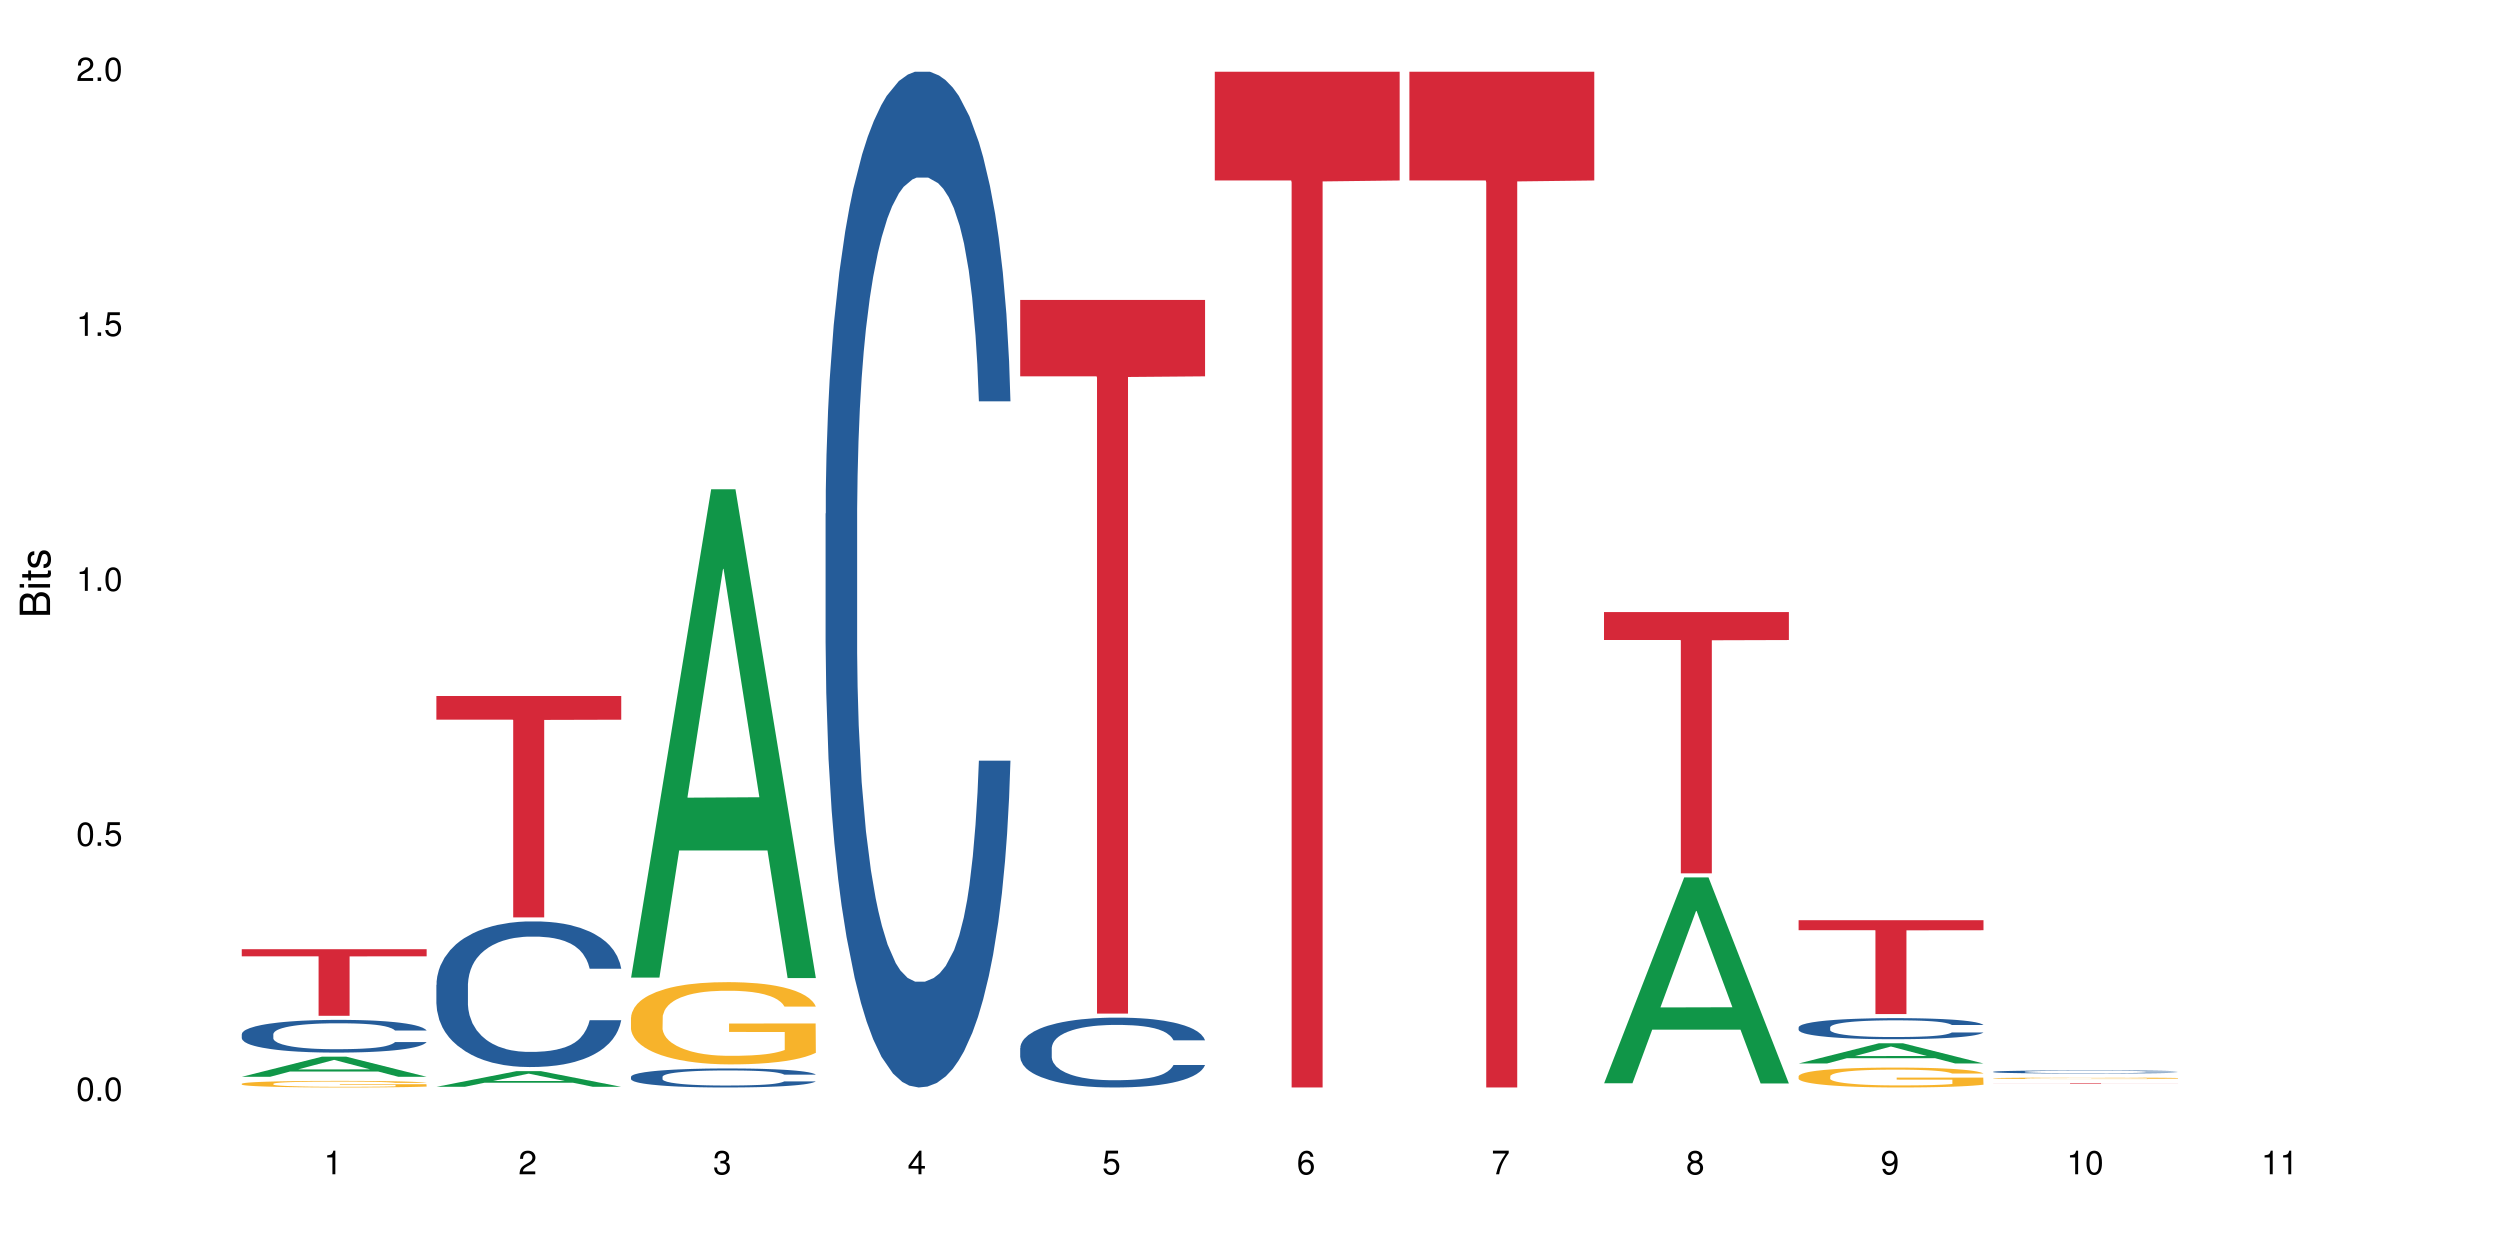 <?xml version="1.0" encoding="UTF-8"?>
<svg xmlns="http://www.w3.org/2000/svg" xmlns:xlink="http://www.w3.org/1999/xlink" width="720pt" height="360pt" viewBox="0 0 720 360" version="1.1">
<defs>
<g>
<symbol overflow="visible" id="glyph0-0">
<path style="stroke:none;" d=""/>
</symbol>
<symbol overflow="visible" id="glyph0-1">
<path style="stroke:none;" d="M 2.641 -6.797 C 2 -6.797 1.422 -6.531 1.078 -6.047 C 0.641 -5.453 0.406 -4.547 0.406 -3.297 C 0.406 -1 1.188 0.219 2.641 0.219 C 4.078 0.219 4.859 -1 4.859 -3.234 C 4.859 -4.562 4.656 -5.438 4.203 -6.047 C 3.844 -6.531 3.281 -6.797 2.641 -6.797 Z M 2.641 -6.047 C 3.547 -6.047 4 -5.125 4 -3.312 C 4 -1.375 3.562 -0.484 2.625 -0.484 C 1.734 -0.484 1.281 -1.422 1.281 -3.281 C 1.281 -5.141 1.734 -6.047 2.641 -6.047 Z M 2.641 -6.047 "/>
</symbol>
<symbol overflow="visible" id="glyph0-2">
<path style="stroke:none;" d="M 1.828 -1 L 0.828 -1 L 0.828 0 L 1.828 0 Z M 1.828 -1 "/>
</symbol>
<symbol overflow="visible" id="glyph0-3">
<path style="stroke:none;" d="M 4.562 -6.797 L 1.062 -6.797 L 0.547 -3.094 L 1.328 -3.094 C 1.719 -3.562 2.047 -3.734 2.578 -3.734 C 3.484 -3.734 4.062 -3.109 4.062 -2.094 C 4.062 -1.125 3.484 -0.531 2.578 -0.531 C 1.828 -0.531 1.375 -0.906 1.188 -1.672 L 0.328 -1.672 C 0.453 -1.109 0.547 -0.844 0.75 -0.594 C 1.125 -0.078 1.828 0.219 2.594 0.219 C 3.969 0.219 4.922 -0.781 4.922 -2.219 C 4.922 -3.562 4.031 -4.484 2.719 -4.484 C 2.25 -4.484 1.859 -4.359 1.469 -4.062 L 1.734 -5.969 L 4.562 -5.969 Z M 4.562 -6.797 "/>
</symbol>
<symbol overflow="visible" id="glyph0-4">
<path style="stroke:none;" d="M 2.484 -4.844 L 2.484 0 L 3.328 0 L 3.328 -6.797 L 2.766 -6.797 C 2.469 -5.75 2.281 -5.609 0.984 -5.453 L 0.984 -4.844 Z M 2.484 -4.844 "/>
</symbol>
<symbol overflow="visible" id="glyph0-5">
<path style="stroke:none;" d="M 4.859 -0.828 L 1.281 -0.828 C 1.359 -1.391 1.672 -1.75 2.5 -2.234 L 3.469 -2.75 C 4.406 -3.266 4.906 -3.969 4.906 -4.812 C 4.906 -5.375 4.672 -5.906 4.266 -6.266 C 3.859 -6.625 3.375 -6.797 2.719 -6.797 C 1.859 -6.797 1.219 -6.5 0.844 -5.922 C 0.609 -5.562 0.5 -5.125 0.484 -4.438 L 1.328 -4.438 C 1.359 -4.906 1.406 -5.188 1.531 -5.406 C 1.75 -5.812 2.188 -6.062 2.703 -6.062 C 3.469 -6.062 4.031 -5.516 4.031 -4.781 C 4.031 -4.25 3.719 -3.797 3.125 -3.438 L 2.234 -2.938 C 0.812 -2.141 0.406 -1.5 0.328 0 L 4.859 0 Z M 4.859 -0.828 "/>
</symbol>
<symbol overflow="visible" id="glyph0-6">
<path style="stroke:none;" d="M 2.125 -3.125 L 2.578 -3.125 C 3.516 -3.125 3.984 -2.703 3.984 -1.891 C 3.984 -1.031 3.469 -0.531 2.578 -0.531 C 1.656 -0.531 1.203 -0.984 1.156 -1.969 L 0.312 -1.969 C 0.344 -1.422 0.438 -1.078 0.609 -0.766 C 0.953 -0.109 1.625 0.219 2.547 0.219 C 3.953 0.219 4.859 -0.609 4.859 -1.906 C 4.859 -2.766 4.516 -3.25 3.703 -3.516 C 4.344 -3.766 4.656 -4.25 4.656 -4.938 C 4.656 -6.109 3.875 -6.797 2.578 -6.797 C 1.203 -6.797 0.484 -6.047 0.453 -4.609 L 1.297 -4.609 C 1.312 -5.016 1.344 -5.25 1.453 -5.453 C 1.641 -5.828 2.062 -6.062 2.594 -6.062 C 3.344 -6.062 3.797 -5.625 3.797 -4.906 C 3.797 -4.422 3.609 -4.141 3.25 -3.984 C 3.016 -3.891 2.719 -3.844 2.125 -3.844 Z M 2.125 -3.125 "/>
</symbol>
<symbol overflow="visible" id="glyph0-7">
<path style="stroke:none;" d="M 3.141 -1.625 L 3.141 0 L 3.984 0 L 3.984 -1.625 L 4.984 -1.625 L 4.984 -2.391 L 3.984 -2.391 L 3.984 -6.797 L 3.359 -6.797 L 0.266 -2.516 L 0.266 -1.625 Z M 3.141 -2.391 L 1 -2.391 L 3.141 -5.359 Z M 3.141 -2.391 "/>
</symbol>
<symbol overflow="visible" id="glyph0-8">
<path style="stroke:none;" d="M 4.781 -5.031 C 4.609 -6.141 3.891 -6.797 2.844 -6.797 C 2.094 -6.797 1.422 -6.438 1.031 -5.828 C 0.609 -5.172 0.406 -4.344 0.406 -3.094 C 0.406 -1.953 0.578 -1.234 0.984 -0.625 C 1.359 -0.078 1.953 0.219 2.703 0.219 C 3.984 0.219 4.922 -0.734 4.922 -2.078 C 4.922 -3.344 4.062 -4.234 2.844 -4.234 C 2.172 -4.234 1.641 -3.969 1.281 -3.469 C 1.281 -5.125 1.828 -6.047 2.797 -6.047 C 3.391 -6.047 3.797 -5.672 3.938 -5.031 Z M 2.734 -3.484 C 3.547 -3.484 4.062 -2.922 4.062 -2 C 4.062 -1.156 3.484 -0.531 2.703 -0.531 C 1.922 -0.531 1.328 -1.188 1.328 -2.047 C 1.328 -2.891 1.906 -3.484 2.734 -3.484 Z M 2.734 -3.484 "/>
</symbol>
<symbol overflow="visible" id="glyph0-9">
<path style="stroke:none;" d="M 4.984 -6.797 L 0.438 -6.797 L 0.438 -5.969 L 4.109 -5.969 C 2.5 -3.656 1.828 -2.234 1.328 0 L 2.219 0 C 2.594 -2.172 3.453 -4.047 4.984 -6.094 Z M 4.984 -6.797 "/>
</symbol>
<symbol overflow="visible" id="glyph0-10">
<path style="stroke:none;" d="M 3.75 -3.578 C 4.453 -4 4.688 -4.344 4.688 -4.984 C 4.688 -6.047 3.844 -6.797 2.641 -6.797 C 1.438 -6.797 0.594 -6.047 0.594 -4.984 C 0.594 -4.359 0.828 -4.016 1.516 -3.578 C 0.734 -3.203 0.359 -2.641 0.359 -1.891 C 0.359 -0.641 1.297 0.219 2.641 0.219 C 3.984 0.219 4.922 -0.641 4.922 -1.875 C 4.922 -2.641 4.531 -3.203 3.75 -3.578 Z M 2.641 -6.047 C 3.359 -6.047 3.812 -5.625 3.812 -4.969 C 3.812 -4.344 3.344 -3.922 2.641 -3.922 C 1.922 -3.922 1.453 -4.344 1.453 -4.984 C 1.453 -5.625 1.922 -6.047 2.641 -6.047 Z M 2.641 -3.203 C 3.484 -3.203 4.062 -2.672 4.062 -1.875 C 4.062 -1.062 3.484 -0.531 2.625 -0.531 C 1.797 -0.531 1.219 -1.078 1.219 -1.875 C 1.219 -2.672 1.797 -3.203 2.641 -3.203 Z M 2.641 -3.203 "/>
</symbol>
<symbol overflow="visible" id="glyph0-11">
<path style="stroke:none;" d="M 0.516 -1.547 C 0.672 -0.438 1.406 0.219 2.438 0.219 C 3.188 0.219 3.859 -0.141 4.266 -0.75 C 4.688 -1.406 4.891 -2.25 4.891 -3.484 C 4.891 -4.625 4.703 -5.359 4.312 -5.953 C 3.938 -6.5 3.344 -6.797 2.594 -6.797 C 1.297 -6.797 0.359 -5.844 0.359 -4.516 C 0.359 -3.25 1.234 -2.344 2.453 -2.344 C 3.094 -2.344 3.562 -2.578 4.016 -3.109 C 4 -1.453 3.469 -0.531 2.5 -0.531 C 1.906 -0.531 1.484 -0.906 1.359 -1.547 Z M 2.578 -6.062 C 3.375 -6.062 3.969 -5.406 3.969 -4.531 C 3.969 -3.688 3.375 -3.094 2.547 -3.094 C 1.734 -3.094 1.234 -3.672 1.234 -4.578 C 1.234 -5.438 1.797 -6.062 2.578 -6.062 Z M 2.578 -6.062 "/>
</symbol>
<symbol overflow="visible" id="glyph1-0">
<path style="stroke:none;" d=""/>
</symbol>
<symbol overflow="visible" id="glyph1-1">
<path style="stroke:none;" d="M 0 -0.953 L 0 -4.891 C 0 -5.719 -0.234 -6.344 -0.734 -6.797 C -1.188 -7.234 -1.812 -7.469 -2.5 -7.469 C -3.547 -7.469 -4.188 -7 -4.625 -5.875 C -4.984 -6.672 -5.641 -7.094 -6.531 -7.094 C -7.156 -7.094 -7.734 -6.859 -8.141 -6.391 C -8.562 -5.938 -8.75 -5.344 -8.75 -4.5 L -8.75 -0.953 Z M -4.984 -2.062 L -7.766 -2.062 L -7.766 -4.219 C -7.766 -4.844 -7.688 -5.203 -7.453 -5.5 C -7.219 -5.812 -6.859 -5.969 -6.375 -5.969 C -5.906 -5.969 -5.531 -5.812 -5.297 -5.5 C -5.062 -5.203 -4.984 -4.844 -4.984 -4.219 Z M -0.984 -2.062 L -4 -2.062 L -4 -4.781 C -4 -5.328 -3.859 -5.688 -3.578 -5.953 C -3.297 -6.219 -2.922 -6.359 -2.484 -6.359 C -2.062 -6.359 -1.688 -6.219 -1.406 -5.953 C -1.109 -5.688 -0.984 -5.328 -0.984 -4.781 Z M -0.984 -2.062 "/>
</symbol>
<symbol overflow="visible" id="glyph1-2">
<path style="stroke:none;" d="M -6.281 -1.797 L -6.281 -0.797 L 0 -0.797 L 0 -1.797 Z M -8.75 -1.797 L -8.75 -0.797 L -7.484 -0.797 L -7.484 -1.797 Z M -8.75 -1.797 "/>
</symbol>
<symbol overflow="visible" id="glyph1-3">
<path style="stroke:none;" d="M -6.281 -3.047 L -6.281 -2.016 L -8.016 -2.016 L -8.016 -1.016 L -6.281 -1.016 L -6.281 -0.172 L -5.469 -0.172 L -5.469 -1.016 L -0.719 -1.016 C -0.078 -1.016 0.281 -1.453 0.281 -2.234 C 0.281 -2.469 0.25 -2.719 0.188 -3.047 L -0.641 -3.047 C -0.609 -2.922 -0.594 -2.766 -0.594 -2.562 C -0.594 -2.141 -0.719 -2.016 -1.156 -2.016 L -5.469 -2.016 L -5.469 -3.047 Z M -6.281 -3.047 "/>
</symbol>
<symbol overflow="visible" id="glyph1-4">
<path style="stroke:none;" d="M -4.531 -5.25 C -5.766 -5.25 -6.469 -4.422 -6.469 -2.969 C -6.469 -1.516 -5.719 -0.562 -4.547 -0.562 C -3.562 -0.562 -3.094 -1.062 -2.734 -2.562 L -2.516 -3.484 C -2.344 -4.188 -2.094 -4.469 -1.625 -4.469 C -1.047 -4.469 -0.641 -3.875 -0.641 -3 C -0.641 -2.453 -0.797 -2 -1.062 -1.75 C -1.25 -1.594 -1.422 -1.531 -1.875 -1.469 L -1.875 -0.406 C -0.422 -0.453 0.281 -1.266 0.281 -2.922 C 0.281 -4.5 -0.5 -5.516 -1.719 -5.516 C -2.656 -5.516 -3.172 -4.984 -3.469 -3.734 L -3.703 -2.766 C -3.891 -1.953 -4.156 -1.609 -4.594 -1.609 C -5.172 -1.609 -5.547 -2.125 -5.547 -2.938 C -5.547 -3.75 -5.203 -4.172 -4.531 -4.203 Z M -4.531 -5.25 "/>
</symbol>
</g>
</defs>
<g id="surface120730">
<rect x="0" y="0" width="720" height="360" style="fill:rgb(100%,100%,100%);fill-opacity:1;stroke:none;"/>
<path style=" stroke:none;fill-rule:nonzero;fill:rgb(6.275%,58.824%,28.235%);fill-opacity:1;" d="M 69.629 310.113 L 69.688 310.109 L 92.723 304.324 L 99.723 304.324 L 122.875 310.121 L 114.738 310.121 L 108.938 308.605 L 83.508 308.605 L 77.82 310.113 L 69.629 310.113 L 85.957 307.98 L 106.605 307.977 L 96.309 305.27 L 96.195 305.266 L 96.082 305.281 L 85.898 307.977 L 85.957 307.98 Z M 69.629 310.113 "/>
<path style=" stroke:none;fill-rule:nonzero;fill:rgb(14.51%,36.078%,60%);fill-opacity:1;" d="M 69.629 297.828 L 69.695 297.82 L 69.695 297.613 L 69.891 297.285 L 70.344 296.871 L 70.797 296.59 L 71.969 296.082 L 73.59 295.59 L 75.277 295.211 L 76.512 294.988 L 77.617 294.816 L 80.148 294.496 L 81.773 294.332 L 83.523 294.188 L 85.668 294.039 L 87.227 293.953 L 90.73 293.816 L 93.328 293.758 L 95.344 293.73 L 99.691 293.73 L 102.289 293.766 L 104.172 293.809 L 106.25 293.875 L 108.004 293.953 L 111.055 294.145 L 113.781 294.387 L 115.016 294.523 L 116.965 294.789 L 118.457 295.047 L 119.496 295.273 L 120.664 295.59 L 121.703 295.977 L 122.484 296.418 L 122.875 296.785 L 113.781 296.785 L 113.328 296.441 L 112.809 296.176 L 111.836 295.824 L 110.859 295.574 L 109.496 295.324 L 108.266 295.16 L 106.574 294.996 L 105.082 294.895 L 103.523 294.816 L 102.031 294.766 L 99.172 294.711 L 95.863 294.711 L 94.629 294.73 L 92.098 294.797 L 90.73 294.859 L 88.785 294.98 L 87.422 295.09 L 85.797 295.262 L 84.695 295.41 L 83.328 295.633 L 82.355 295.832 L 81.254 296.117 L 80.602 296.332 L 80.02 296.57 L 79.5 296.855 L 79.109 297.156 L 78.852 297.477 L 78.719 297.785 L 78.719 299.121 L 78.852 299.43 L 79.176 299.793 L 80.02 300.316 L 81.254 300.773 L 82.68 301.133 L 84.043 301.395 L 84.824 301.512 L 85.863 301.652 L 87.484 301.824 L 89.824 301.996 L 91.188 302.062 L 93.266 302.133 L 95.406 302.168 L 98.266 302.168 L 100.797 302.133 L 102.484 302.09 L 104.238 302.02 L 106.641 301.875 L 108.133 301.738 L 109.434 301.574 L 110.406 301.41 L 111.055 301.273 L 112.031 301.004 L 112.809 300.711 L 113.395 300.41 L 113.781 300.117 L 122.875 300.117 L 122.484 300.465 L 121.898 300.801 L 121.316 301.047 L 120.406 301.352 L 119.367 301.617 L 117.875 301.918 L 116.641 302.117 L 115.016 302.332 L 113.523 302.496 L 111.898 302.641 L 109.496 302.812 L 107.938 302.898 L 106.25 302.977 L 104.238 303.047 L 101.707 303.105 L 98.977 303.141 L 96.445 303.148 L 93.719 303.133 L 91.707 303.098 L 89.043 303.02 L 85.73 302.863 L 83.328 302.703 L 81.445 302.539 L 79.824 302.367 L 78.004 302.133 L 75.668 301.754 L 74.238 301.461 L 73.266 301.219 L 72.16 300.887 L 71.383 300.582 L 70.473 300.102 L 69.824 299.488 L 69.629 299.016 Z M 69.629 297.828 "/>
<path style=" stroke:none;fill-rule:nonzero;fill:rgb(96.863%,70.196%,16.863%);fill-opacity:1;" d="M 69.629 312.109 L 69.695 312.109 L 69.695 312.074 L 69.953 311.996 L 70.602 311.887 L 71.449 311.797 L 72.355 311.73 L 72.941 311.691 L 73.914 311.641 L 74.758 311.602 L 76.902 311.523 L 79.629 311.453 L 81.121 311.422 L 82.809 311.391 L 85.215 311.359 L 86.316 311.344 L 89.691 311.316 L 93.523 311.301 L 97.746 311.297 L 99.691 311.297 L 102.355 311.305 L 105.992 311.324 L 108.07 311.34 L 109.691 311.359 L 111.379 311.379 L 113.457 311.414 L 115.406 311.457 L 116.965 311.5 L 118.523 311.551 L 119.82 311.605 L 120.926 311.668 L 121.898 311.738 L 122.484 311.801 L 122.875 311.859 L 113.848 311.859 L 113.328 311.801 L 112.742 311.754 L 111.77 311.695 L 110.797 311.656 L 109.82 311.621 L 108.004 311.578 L 106.445 311.547 L 104.496 311.523 L 102.613 311.508 L 100.473 311.5 L 99.172 311.496 L 95.73 311.496 L 92.613 311.508 L 90.797 311.52 L 89.5 311.535 L 87.68 311.562 L 86.578 311.582 L 85.926 311.594 L 83.98 311.648 L 82.68 311.699 L 81.965 311.73 L 81.059 311.781 L 80.406 311.828 L 79.695 311.898 L 79.305 311.953 L 78.785 312.07 L 78.719 312.383 L 78.914 312.449 L 79.305 312.52 L 79.824 312.582 L 80.602 312.648 L 81.383 312.699 L 82.746 312.766 L 83.914 312.809 L 84.824 312.84 L 86.578 312.887 L 87.289 312.902 L 88.98 312.934 L 90.73 312.957 L 92.875 312.98 L 94.5 312.988 L 97.094 312.996 L 100.406 312.996 L 104.305 312.988 L 106.77 312.973 L 108.457 312.961 L 109.562 312.949 L 110.926 312.93 L 111.898 312.91 L 112.809 312.891 L 113.914 312.863 L 113.914 312.449 L 97.875 312.445 L 97.875 312.25 L 122.809 312.25 L 122.875 312.93 L 121.512 312.977 L 119.82 313.02 L 118.199 313.055 L 116.512 313.086 L 114.109 313.117 L 112.16 313.137 L 109.172 313.164 L 106.445 313.18 L 103.59 313.188 L 101.055 313.195 L 98.07 313.195 L 95.406 313.191 L 92.551 313.184 L 90.277 313.168 L 88.199 313.152 L 86.121 313.129 L 83.523 313.09 L 81.836 313.062 L 80.082 313.027 L 78.332 312.98 L 76.773 312.934 L 75.734 312.898 L 74.695 312.855 L 73.59 312.805 L 72.551 312.746 L 71.773 312.691 L 71.059 312.633 L 70.539 312.574 L 70.02 312.496 L 69.758 312.434 L 69.629 312.379 Z M 69.629 312.109 "/>
<path style=" stroke:none;fill-rule:nonzero;fill:rgb(83.922%,15.686%,22.353%);fill-opacity:1;" d="M 69.629 273.363 L 122.875 273.363 L 122.875 275.418 L 100.684 275.438 L 100.684 292.555 L 91.754 292.555 L 91.754 275.453 L 91.625 275.418 L 69.629 275.418 Z M 69.629 273.363 "/>
<path style=" stroke:none;fill-rule:nonzero;fill:rgb(6.275%,58.824%,28.235%);fill-opacity:1;" d="M 125.676 313 L 125.734 312.996 L 148.77 308.484 L 155.77 308.484 L 178.918 313.008 L 170.785 313.008 L 164.984 311.824 L 139.555 311.824 L 133.867 313 L 125.676 313 L 142 311.336 L 162.652 311.332 L 152.355 309.223 L 152.242 309.219 L 152.129 309.23 L 141.945 311.332 L 142 311.336 Z M 125.676 313 "/>
<path style=" stroke:none;fill-rule:nonzero;fill:rgb(14.51%,36.078%,60%);fill-opacity:1;" d="M 125.676 283.625 L 125.742 283.59 L 125.742 282.668 L 125.934 281.211 L 126.391 279.371 L 126.844 278.109 L 128.012 275.848 L 129.637 273.664 L 131.324 271.977 L 132.559 270.98 L 133.664 270.215 L 136.195 268.797 L 137.816 268.066 L 139.57 267.414 L 141.715 266.766 L 143.273 266.383 L 146.777 265.77 L 149.375 265.5 L 151.391 265.383 L 155.738 265.383 L 158.336 265.539 L 160.219 265.73 L 162.297 266.035 L 164.051 266.383 L 167.102 267.223 L 169.828 268.297 L 171.062 268.91 L 173.012 270.098 L 174.504 271.246 L 175.543 272.246 L 176.711 273.664 L 177.75 275.387 L 178.531 277.34 L 178.918 278.988 L 169.828 278.988 L 169.375 277.457 L 168.855 276.27 L 167.883 274.695 L 166.906 273.586 L 165.543 272.473 L 164.309 271.746 L 162.621 271.02 L 161.129 270.559 L 159.57 270.215 L 158.078 269.984 L 155.219 269.754 L 151.906 269.754 L 150.676 269.828 L 148.141 270.137 L 146.777 270.406 L 144.832 270.941 L 143.469 271.441 L 141.844 272.207 L 140.738 272.859 L 139.375 273.855 L 138.402 274.734 L 137.297 276 L 136.648 276.957 L 136.066 278.031 L 135.547 279.297 L 135.156 280.637 L 134.895 282.055 L 134.766 283.434 L 134.766 289.375 L 134.895 290.754 L 135.219 292.363 L 136.066 294.703 L 137.297 296.734 L 138.727 298.344 L 140.09 299.492 L 140.871 300.027 L 141.91 300.641 L 143.531 301.406 L 145.871 302.176 L 147.234 302.48 L 149.312 302.789 L 151.453 302.941 L 154.312 302.941 L 156.844 302.789 L 158.531 302.598 L 160.285 302.289 L 162.688 301.637 L 164.18 301.023 L 165.48 300.297 L 166.453 299.57 L 167.102 298.957 L 168.074 297.766 L 168.855 296.465 L 169.441 295.125 L 169.828 293.82 L 178.918 293.82 L 178.531 295.352 L 177.945 296.848 L 177.363 297.961 L 176.453 299.301 L 175.414 300.488 L 173.922 301.828 L 172.688 302.711 L 171.062 303.668 L 169.57 304.398 L 167.945 305.051 L 165.543 305.816 L 163.984 306.199 L 162.297 306.543 L 160.285 306.852 L 157.754 307.117 L 155.023 307.273 L 152.492 307.309 L 149.766 307.234 L 147.754 307.078 L 145.09 306.734 L 141.777 306.047 L 139.375 305.316 L 137.492 304.59 L 135.871 303.824 L 134.051 302.789 L 131.715 301.102 L 130.285 299.797 L 129.312 298.727 L 128.207 297.23 L 127.43 295.891 L 126.52 293.742 L 125.871 291.023 L 125.676 288.914 Z M 125.676 283.625 "/>
<path style=" stroke:none;fill-rule:nonzero;fill:rgb(83.922%,15.686%,22.353%);fill-opacity:1;" d="M 125.676 200.449 L 178.918 200.449 L 178.918 207.273 L 156.73 207.336 L 156.73 264.211 L 147.801 264.211 L 147.801 207.395 L 147.672 207.273 L 125.676 207.273 Z M 125.676 200.449 "/>
<path style=" stroke:none;fill-rule:nonzero;fill:rgb(6.275%,58.824%,28.235%);fill-opacity:1;" d="M 181.723 281.551 L 181.777 281.418 L 204.816 140.902 L 211.812 140.902 L 234.965 281.684 L 226.832 281.684 L 221.031 244.934 L 195.602 244.934 L 189.914 281.551 L 181.723 281.551 L 198.047 229.73 L 218.695 229.602 L 208.402 163.902 L 208.289 163.77 L 208.172 164.168 L 197.992 229.602 L 198.047 229.73 Z M 181.723 281.551 "/>
<path style=" stroke:none;fill-rule:nonzero;fill:rgb(14.51%,36.078%,60%);fill-opacity:1;" d="M 181.723 310.102 L 181.785 310.098 L 181.785 309.977 L 181.98 309.789 L 182.438 309.547 L 182.891 309.383 L 184.059 309.086 L 185.684 308.801 L 187.371 308.582 L 188.605 308.453 L 189.707 308.352 L 192.242 308.168 L 193.863 308.07 L 195.617 307.984 L 197.762 307.902 L 199.32 307.852 L 202.824 307.77 L 205.422 307.734 L 207.434 307.723 L 211.785 307.723 L 214.383 307.742 L 216.266 307.766 L 218.344 307.805 L 220.098 307.852 L 223.148 307.961 L 225.875 308.102 L 227.109 308.18 L 229.059 308.336 L 230.551 308.488 L 231.59 308.617 L 232.758 308.801 L 233.797 309.027 L 234.578 309.281 L 234.965 309.496 L 225.875 309.496 L 225.422 309.297 L 224.902 309.141 L 223.926 308.938 L 222.953 308.793 L 221.59 308.648 L 220.355 308.551 L 218.668 308.457 L 217.176 308.398 L 215.617 308.352 L 214.121 308.32 L 211.266 308.293 L 207.953 308.293 L 206.723 308.301 L 204.188 308.34 L 202.824 308.375 L 200.875 308.445 L 199.512 308.512 L 197.891 308.613 L 196.785 308.695 L 195.422 308.828 L 194.449 308.941 L 193.344 309.105 L 192.695 309.23 L 192.109 309.371 L 191.59 309.539 L 191.203 309.711 L 190.941 309.898 L 190.812 310.078 L 190.812 310.855 L 190.941 311.035 L 191.266 311.242 L 192.109 311.551 L 193.344 311.816 L 194.773 312.023 L 196.137 312.176 L 196.918 312.246 L 197.953 312.324 L 199.578 312.426 L 201.914 312.523 L 203.281 312.566 L 205.355 312.605 L 207.5 312.625 L 210.355 312.625 L 212.891 312.605 L 214.578 312.582 L 216.332 312.539 L 218.734 312.457 L 220.227 312.375 L 221.523 312.281 L 222.5 312.184 L 223.148 312.105 L 224.121 311.949 L 224.902 311.781 L 225.484 311.605 L 225.875 311.434 L 234.965 311.434 L 234.578 311.633 L 233.992 311.828 L 233.406 311.977 L 232.5 312.148 L 231.461 312.305 L 229.965 312.48 L 228.734 312.594 L 227.109 312.719 L 225.617 312.816 L 223.992 312.902 L 221.59 313 L 220.031 313.051 L 218.344 313.098 L 216.332 313.137 L 213.797 313.172 L 211.07 313.191 L 208.539 313.195 L 205.812 313.188 L 203.801 313.164 L 201.137 313.121 L 197.824 313.031 L 195.422 312.938 L 193.539 312.84 L 191.918 312.742 L 190.098 312.605 L 187.762 312.387 L 186.332 312.215 L 185.359 312.074 L 184.254 311.879 L 183.477 311.703 L 182.566 311.426 L 181.918 311.07 L 181.723 310.793 Z M 181.723 310.102 "/>
<path style=" stroke:none;fill-rule:nonzero;fill:rgb(96.863%,70.196%,16.863%);fill-opacity:1;" d="M 181.723 293.004 L 181.785 292.98 L 181.785 292.551 L 182.047 291.574 L 182.695 290.234 L 183.539 289.133 L 184.449 288.266 L 185.035 287.812 L 186.008 287.164 L 186.852 286.688 L 188.996 285.711 L 191.723 284.805 L 193.215 284.414 L 194.902 284.047 L 197.305 283.637 L 198.41 283.484 L 201.785 283.137 L 205.617 282.922 L 209.836 282.855 L 211.785 282.879 L 214.449 282.965 L 218.082 283.203 L 220.16 283.418 L 221.785 283.637 L 223.473 283.918 L 225.551 284.352 L 227.5 284.867 L 229.059 285.387 L 230.617 286.039 L 231.914 286.73 L 233.02 287.488 L 233.992 288.395 L 234.578 289.152 L 234.965 289.91 L 225.941 289.91 L 225.422 289.152 L 224.836 288.57 L 223.863 287.855 L 222.891 287.336 L 221.914 286.926 L 220.098 286.363 L 218.539 286.016 L 216.59 285.711 L 214.707 285.52 L 212.566 285.387 L 211.266 285.344 L 207.824 285.344 L 204.707 285.496 L 202.891 285.668 L 201.59 285.844 L 199.773 286.168 L 198.668 286.426 L 198.02 286.602 L 196.07 287.27 L 194.773 287.875 L 194.059 288.289 L 193.148 288.938 L 192.5 289.52 L 191.785 290.387 L 191.398 291.035 L 190.879 292.504 L 190.812 296.398 L 191.008 297.223 L 191.398 298.109 L 191.918 298.887 L 192.695 299.711 L 193.477 300.336 L 194.84 301.18 L 196.008 301.742 L 196.918 302.109 L 198.668 302.695 L 199.383 302.891 L 201.07 303.281 L 202.824 303.582 L 204.969 303.844 L 206.59 303.973 L 209.188 304.078 L 212.5 304.078 L 216.395 303.949 L 218.863 303.777 L 220.551 303.605 L 221.656 303.453 L 223.02 303.215 L 223.992 303 L 224.902 302.762 L 226.004 302.391 L 226.004 297.223 L 209.969 297.199 L 209.969 294.777 L 234.902 294.754 L 234.965 303.215 L 233.602 303.797 L 231.914 304.359 L 230.293 304.793 L 228.602 305.16 L 226.199 305.574 L 224.254 305.832 L 221.266 306.137 L 218.539 306.328 L 215.68 306.461 L 213.148 306.523 L 210.164 306.547 L 207.5 306.504 L 204.645 306.375 L 202.371 306.199 L 200.293 305.984 L 198.215 305.703 L 195.617 305.25 L 193.93 304.879 L 192.176 304.426 L 190.422 303.887 L 188.863 303.301 L 187.824 302.848 L 186.785 302.328 L 185.684 301.68 L 184.645 300.941 L 183.863 300.273 L 183.152 299.516 L 182.633 298.801 L 182.113 297.828 L 181.852 297.051 L 181.723 296.379 Z M 181.723 293.004 "/>
<path style=" stroke:none;fill-rule:nonzero;fill:rgb(14.51%,36.078%,60%);fill-opacity:1;" d="M 237.77 147.945 L 237.832 147.676 L 237.832 141.258 L 238.027 131.098 L 238.484 118.262 L 238.938 109.438 L 240.105 93.664 L 241.73 78.422 L 243.418 66.656 L 244.652 59.703 L 245.754 54.355 L 248.289 44.461 L 249.91 39.379 L 251.664 34.836 L 253.805 30.289 L 255.363 27.617 L 258.871 23.336 L 261.469 21.465 L 263.48 20.664 L 267.832 20.664 L 270.43 21.734 L 272.312 23.07 L 274.391 25.207 L 276.145 27.617 L 279.195 33.5 L 281.922 40.984 L 283.156 45.262 L 285.105 53.555 L 286.598 61.574 L 287.637 68.527 L 288.805 78.422 L 289.844 90.453 L 290.621 104.09 L 291.012 115.59 L 281.922 115.59 L 281.469 104.895 L 280.949 96.605 L 279.973 85.641 L 279 77.887 L 277.637 70.133 L 276.402 65.051 L 274.715 59.969 L 273.223 56.762 L 271.664 54.355 L 270.168 52.75 L 267.312 51.145 L 264 51.145 L 262.766 51.68 L 260.234 53.82 L 258.871 55.691 L 256.922 59.438 L 255.559 62.91 L 253.938 68.258 L 252.832 72.805 L 251.469 79.758 L 250.496 85.906 L 249.391 94.73 L 248.742 101.418 L 248.156 108.902 L 247.637 117.727 L 247.25 127.086 L 246.988 136.98 L 246.859 146.605 L 246.859 188.055 L 246.988 197.68 L 247.312 208.91 L 248.156 225.223 L 249.391 239.395 L 250.82 250.625 L 252.184 258.648 L 252.961 262.391 L 254 266.668 L 255.625 272.016 L 257.961 277.363 L 259.324 279.504 L 261.402 281.645 L 263.547 282.711 L 266.402 282.711 L 268.938 281.645 L 270.625 280.305 L 272.379 278.168 L 274.781 273.621 L 276.273 269.344 L 277.57 264.262 L 278.547 259.18 L 279.195 254.902 L 280.168 246.613 L 280.949 237.523 L 281.531 228.164 L 281.922 219.07 L 291.012 219.07 L 290.621 229.77 L 290.039 240.195 L 289.453 247.949 L 288.547 257.309 L 287.508 265.598 L 286.012 274.957 L 284.777 281.109 L 283.156 287.793 L 281.664 292.875 L 280.039 297.418 L 277.637 302.766 L 276.078 305.441 L 274.391 307.848 L 272.379 309.988 L 269.844 311.859 L 267.117 312.93 L 264.586 313.195 L 261.859 312.66 L 259.844 311.59 L 257.184 309.184 L 253.871 304.371 L 251.469 299.293 L 249.586 294.211 L 247.961 288.863 L 246.145 281.645 L 243.809 269.879 L 242.379 260.785 L 241.406 253.297 L 240.301 242.871 L 239.523 233.512 L 238.613 218.539 L 237.965 199.551 L 237.77 184.844 Z M 237.77 147.945 "/>
<path style=" stroke:none;fill-rule:nonzero;fill:rgb(14.51%,36.078%,60%);fill-opacity:1;" d="M 293.816 301.84 L 293.879 301.82 L 293.879 301.379 L 294.074 300.68 L 294.527 299.801 L 294.984 299.191 L 296.152 298.109 L 297.777 297.062 L 299.465 296.254 L 300.699 295.773 L 301.801 295.406 L 304.332 294.727 L 305.957 294.379 L 307.711 294.066 L 309.852 293.754 L 311.41 293.57 L 314.918 293.273 L 317.516 293.148 L 319.527 293.09 L 323.879 293.09 L 326.477 293.164 L 328.359 293.258 L 330.438 293.402 L 332.191 293.57 L 335.242 293.973 L 337.969 294.488 L 339.203 294.781 L 341.148 295.352 L 342.645 295.902 L 343.684 296.383 L 344.852 297.062 L 345.891 297.887 L 346.668 298.824 L 347.059 299.617 L 337.969 299.617 L 337.516 298.879 L 336.996 298.312 L 336.02 297.559 L 335.047 297.023 L 333.684 296.492 L 332.449 296.141 L 330.762 295.793 L 329.266 295.574 L 327.711 295.406 L 326.215 295.297 L 323.359 295.188 L 320.047 295.188 L 318.812 295.223 L 316.281 295.371 L 314.918 295.5 L 312.969 295.758 L 311.605 295.996 L 309.984 296.363 L 308.879 296.676 L 307.516 297.152 L 306.543 297.574 L 305.438 298.184 L 304.789 298.641 L 304.203 299.156 L 303.684 299.762 L 303.293 300.406 L 303.035 301.086 L 302.906 301.746 L 302.906 304.594 L 303.035 305.258 L 303.359 306.027 L 304.203 307.148 L 305.438 308.125 L 306.867 308.895 L 308.23 309.445 L 309.008 309.703 L 310.047 310 L 311.672 310.367 L 314.008 310.734 L 315.371 310.879 L 317.449 311.027 L 319.594 311.102 L 322.449 311.102 L 324.98 311.027 L 326.672 310.934 L 328.422 310.789 L 330.824 310.477 L 332.32 310.184 L 333.617 309.832 L 334.594 309.484 L 335.242 309.191 L 336.215 308.621 L 336.996 307.996 L 337.578 307.352 L 337.969 306.727 L 347.059 306.727 L 346.668 307.461 L 346.086 308.18 L 345.5 308.711 L 344.59 309.355 L 343.551 309.926 L 342.059 310.566 L 340.824 310.992 L 339.203 311.449 L 337.707 311.801 L 336.086 312.113 L 333.684 312.48 L 332.125 312.664 L 330.438 312.828 L 328.422 312.977 L 325.891 313.105 L 323.164 313.176 L 320.633 313.195 L 317.906 313.16 L 315.891 313.086 L 313.23 312.922 L 309.918 312.59 L 307.516 312.238 L 305.633 311.891 L 304.008 311.523 L 302.191 311.027 L 299.852 310.219 L 298.426 309.594 L 297.449 309.078 L 296.348 308.363 L 295.566 307.719 L 294.66 306.691 L 294.008 305.387 L 293.816 304.375 Z M 293.816 301.84 "/>
<path style=" stroke:none;fill-rule:nonzero;fill:rgb(83.922%,15.686%,22.353%);fill-opacity:1;" d="M 293.816 86.379 L 347.059 86.379 L 347.059 108.383 L 324.867 108.574 L 324.867 291.918 L 315.941 291.918 L 315.941 108.766 L 315.812 108.383 L 293.816 108.383 Z M 293.816 86.379 "/>
<path style=" stroke:none;fill-rule:nonzero;fill:rgb(83.922%,15.686%,22.353%);fill-opacity:1;" d="M 349.859 20.664 L 403.105 20.664 L 403.105 51.977 L 380.914 52.25 L 380.914 313.195 L 371.988 313.195 L 371.988 52.527 L 371.859 51.977 L 349.859 51.977 Z M 349.859 20.664 "/>
<path style=" stroke:none;fill-rule:nonzero;fill:rgb(83.922%,15.686%,22.353%);fill-opacity:1;" d="M 405.906 20.664 L 459.152 20.664 L 459.152 51.977 L 436.961 52.25 L 436.961 313.195 L 428.035 313.195 L 428.035 52.527 L 427.902 51.977 L 405.906 51.977 Z M 405.906 20.664 "/>
<path style=" stroke:none;fill-rule:nonzero;fill:rgb(6.275%,58.824%,28.235%);fill-opacity:1;" d="M 461.953 311.988 L 462.012 311.934 L 485.051 252.688 L 492.047 252.688 L 515.199 312.047 L 507.062 312.047 L 501.262 296.551 L 475.832 296.551 L 470.145 311.988 L 461.953 311.988 L 478.281 290.141 L 498.93 290.086 L 488.633 262.387 L 488.52 262.332 L 488.406 262.496 L 478.223 290.086 L 478.281 290.141 Z M 461.953 311.988 "/>
<path style=" stroke:none;fill-rule:nonzero;fill:rgb(83.922%,15.686%,22.353%);fill-opacity:1;" d="M 461.953 176.277 L 515.199 176.277 L 515.199 184.328 L 493.008 184.398 L 493.008 251.512 L 484.078 251.512 L 484.078 184.473 L 483.949 184.328 L 461.953 184.328 Z M 461.953 176.277 "/>
<path style=" stroke:none;fill-rule:nonzero;fill:rgb(6.275%,58.824%,28.235%);fill-opacity:1;" d="M 518 306.281 L 518.059 306.273 L 541.094 300.469 L 548.094 300.469 L 571.246 306.285 L 563.109 306.285 L 557.309 304.766 L 531.879 304.766 L 526.191 306.281 L 518 306.281 L 534.324 304.141 L 554.977 304.133 L 544.68 301.418 L 544.566 301.414 L 544.453 301.43 L 534.27 304.133 L 534.324 304.141 Z M 518 306.281 "/>
<path style=" stroke:none;fill-rule:nonzero;fill:rgb(14.51%,36.078%,60%);fill-opacity:1;" d="M 518 295.867 L 518.066 295.863 L 518.066 295.73 L 518.262 295.52 L 518.715 295.254 L 519.168 295.07 L 520.336 294.742 L 521.961 294.426 L 523.648 294.184 L 524.883 294.039 L 525.988 293.926 L 528.52 293.723 L 530.141 293.617 L 531.895 293.523 L 534.039 293.43 L 535.598 293.375 L 539.102 293.285 L 541.699 293.246 L 543.715 293.23 L 548.062 293.23 L 550.66 293.25 L 552.543 293.277 L 554.621 293.324 L 556.375 293.375 L 559.426 293.496 L 562.152 293.652 L 563.387 293.738 L 565.336 293.91 L 566.828 294.078 L 567.867 294.223 L 569.035 294.426 L 570.074 294.676 L 570.855 294.957 L 571.246 295.195 L 562.152 295.195 L 561.699 294.977 L 561.18 294.805 L 560.207 294.578 L 559.23 294.414 L 557.867 294.254 L 556.633 294.148 L 554.945 294.043 L 553.453 293.977 L 551.895 293.926 L 550.402 293.895 L 547.543 293.859 L 544.234 293.859 L 543 293.871 L 540.465 293.918 L 539.102 293.957 L 537.156 294.031 L 535.793 294.105 L 534.168 294.215 L 533.062 294.309 L 531.699 294.453 L 530.727 294.582 L 529.621 294.766 L 528.973 294.902 L 528.391 295.059 L 527.871 295.242 L 527.48 295.434 L 527.219 295.641 L 527.09 295.84 L 527.09 296.699 L 527.219 296.898 L 527.547 297.133 L 528.391 297.469 L 529.621 297.762 L 531.051 297.996 L 532.414 298.164 L 533.195 298.242 L 534.234 298.328 L 535.855 298.441 L 538.195 298.551 L 539.559 298.594 L 541.637 298.641 L 543.777 298.66 L 546.637 298.66 L 549.168 298.641 L 550.855 298.613 L 552.609 298.566 L 555.012 298.473 L 556.504 298.383 L 557.805 298.277 L 558.777 298.172 L 559.426 298.086 L 560.402 297.914 L 561.18 297.727 L 561.766 297.531 L 562.152 297.344 L 571.246 297.344 L 570.855 297.562 L 570.27 297.781 L 569.688 297.941 L 568.777 298.137 L 567.738 298.309 L 566.246 298.5 L 565.012 298.629 L 563.387 298.766 L 561.895 298.871 L 560.27 298.965 L 557.867 299.078 L 556.309 299.133 L 554.621 299.184 L 552.609 299.227 L 550.078 299.266 L 547.348 299.289 L 544.816 299.293 L 542.09 299.281 L 540.078 299.262 L 537.414 299.211 L 534.102 299.109 L 531.699 299.004 L 529.816 298.898 L 528.195 298.789 L 526.375 298.641 L 524.039 298.395 L 522.609 298.207 L 521.637 298.051 L 520.531 297.836 L 519.754 297.641 L 518.844 297.332 L 518.195 296.938 L 518 296.633 Z M 518 295.867 "/>
<path style=" stroke:none;fill-rule:nonzero;fill:rgb(96.863%,70.196%,16.863%);fill-opacity:1;" d="M 518 309.918 L 518.066 309.91 L 518.066 309.809 L 518.324 309.57 L 518.973 309.246 L 519.816 308.98 L 520.727 308.77 L 521.312 308.66 L 522.285 308.504 L 523.129 308.387 L 525.273 308.152 L 528 307.934 L 529.492 307.836 L 531.18 307.75 L 533.582 307.648 L 534.688 307.613 L 538.062 307.527 L 541.895 307.477 L 546.117 307.461 L 548.062 307.465 L 550.727 307.488 L 554.363 307.543 L 556.441 307.598 L 558.062 307.648 L 559.75 307.719 L 561.828 307.82 L 563.777 307.949 L 565.336 308.074 L 566.895 308.23 L 568.191 308.398 L 569.297 308.582 L 570.27 308.801 L 570.855 308.984 L 571.246 309.168 L 562.219 309.168 L 561.699 308.984 L 561.113 308.844 L 560.141 308.672 L 559.168 308.543 L 558.191 308.445 L 556.375 308.309 L 554.816 308.227 L 552.867 308.152 L 550.984 308.105 L 548.844 308.074 L 547.543 308.062 L 544.102 308.062 L 540.984 308.098 L 539.168 308.141 L 537.871 308.184 L 536.051 308.262 L 534.949 308.324 L 534.297 308.367 L 532.352 308.527 L 531.051 308.676 L 530.336 308.773 L 529.43 308.934 L 528.777 309.074 L 528.066 309.285 L 527.676 309.441 L 527.156 309.797 L 527.09 310.738 L 527.285 310.938 L 527.676 311.152 L 528.195 311.34 L 528.973 311.539 L 529.754 311.691 L 531.117 311.898 L 532.285 312.031 L 533.195 312.121 L 534.949 312.262 L 535.66 312.312 L 537.352 312.406 L 539.102 312.477 L 541.246 312.543 L 542.867 312.574 L 545.465 312.598 L 548.777 312.598 L 552.672 312.566 L 555.141 312.527 L 556.828 312.484 L 557.934 312.445 L 559.297 312.391 L 560.27 312.336 L 561.18 312.277 L 562.285 312.191 L 562.285 310.938 L 546.246 310.934 L 546.246 310.348 L 571.18 310.34 L 571.246 312.391 L 569.879 312.531 L 568.191 312.668 L 566.57 312.773 L 564.883 312.859 L 562.477 312.961 L 560.531 313.023 L 557.543 313.098 L 554.816 313.145 L 551.961 313.176 L 549.426 313.191 L 546.441 313.195 L 543.777 313.184 L 540.922 313.152 L 538.648 313.113 L 536.57 313.059 L 534.492 312.992 L 531.895 312.883 L 530.207 312.793 L 528.453 312.684 L 526.699 312.551 L 525.145 312.41 L 524.105 312.301 L 523.066 312.176 L 521.961 312.016 L 520.922 311.84 L 520.145 311.676 L 519.43 311.492 L 518.91 311.32 L 518.391 311.086 L 518.129 310.898 L 518 310.734 Z M 518 309.918 "/>
<path style=" stroke:none;fill-rule:nonzero;fill:rgb(83.922%,15.686%,22.353%);fill-opacity:1;" d="M 518 265.012 L 571.246 265.012 L 571.246 267.906 L 549.055 267.934 L 549.055 292.055 L 540.125 292.055 L 540.125 267.957 L 539.996 267.906 L 518 267.906 Z M 518 265.012 "/>
<path style=" stroke:none;fill-rule:nonzero;fill:rgb(14.51%,36.078%,60%);fill-opacity:1;" d="M 574.047 308.668 L 574.113 308.664 L 574.113 308.645 L 574.305 308.613 L 574.762 308.574 L 575.215 308.547 L 576.383 308.5 L 578.008 308.453 L 579.695 308.418 L 580.93 308.395 L 582.035 308.379 L 584.566 308.348 L 586.188 308.332 L 587.941 308.32 L 590.086 308.305 L 591.645 308.297 L 595.148 308.285 L 597.746 308.277 L 604.109 308.277 L 606.707 308.281 L 608.59 308.285 L 610.668 308.289 L 612.422 308.297 L 615.473 308.316 L 618.199 308.34 L 619.434 308.352 L 621.383 308.379 L 622.875 308.402 L 623.914 308.422 L 625.082 308.453 L 626.121 308.488 L 626.902 308.531 L 627.289 308.566 L 618.199 308.566 L 617.746 308.535 L 617.227 308.508 L 616.254 308.477 L 615.277 308.453 L 613.914 308.43 L 612.68 308.414 L 610.992 308.398 L 609.5 308.387 L 607.941 308.379 L 606.449 308.375 L 603.59 308.371 L 599.047 308.371 L 596.512 308.379 L 595.148 308.383 L 593.203 308.395 L 591.84 308.406 L 590.215 308.422 L 589.109 308.438 L 587.746 308.457 L 586.773 308.477 L 585.668 308.504 L 585.02 308.523 L 584.438 308.547 L 583.918 308.574 L 583.527 308.602 L 583.266 308.633 L 583.137 308.664 L 583.137 308.789 L 583.266 308.82 L 583.59 308.855 L 584.438 308.902 L 585.668 308.945 L 587.098 308.98 L 588.461 309.008 L 589.242 309.016 L 590.281 309.031 L 591.902 309.047 L 594.242 309.062 L 595.605 309.07 L 597.684 309.078 L 605.215 309.078 L 606.902 309.074 L 608.656 309.066 L 611.059 309.051 L 612.551 309.039 L 613.852 309.023 L 614.824 309.008 L 615.473 308.996 L 616.445 308.969 L 617.227 308.941 L 617.812 308.914 L 618.199 308.883 L 627.289 308.883 L 626.902 308.918 L 626.316 308.949 L 625.73 308.973 L 624.824 309.004 L 623.785 309.027 L 622.289 309.055 L 621.059 309.074 L 619.434 309.094 L 617.941 309.109 L 616.316 309.125 L 613.914 309.141 L 612.355 309.148 L 610.668 309.156 L 608.656 309.164 L 606.121 309.168 L 603.395 309.172 L 598.137 309.172 L 596.125 309.168 L 593.461 309.16 L 590.148 309.145 L 587.746 309.129 L 585.863 309.113 L 584.242 309.098 L 582.422 309.078 L 580.086 309.039 L 578.656 309.012 L 577.684 308.988 L 576.578 308.957 L 575.801 308.93 L 574.891 308.883 L 574.242 308.824 L 574.047 308.781 Z M 574.047 308.668 "/>
<path style=" stroke:none;fill-rule:nonzero;fill:rgb(96.863%,70.196%,16.863%);fill-opacity:1;" d="M 574.047 310.531 L 574.113 310.531 L 574.113 310.523 L 574.371 310.508 L 575.02 310.48 L 575.863 310.461 L 576.773 310.445 L 577.359 310.438 L 578.332 310.426 L 579.176 310.418 L 581.32 310.398 L 584.047 310.383 L 585.539 310.375 L 587.227 310.371 L 589.629 310.363 L 590.734 310.359 L 594.109 310.352 L 597.941 310.348 L 604.109 310.348 L 606.773 310.352 L 610.41 310.355 L 612.484 310.359 L 614.109 310.363 L 615.797 310.367 L 617.875 310.375 L 619.824 310.387 L 621.383 310.395 L 622.941 310.406 L 624.238 310.418 L 625.344 310.434 L 626.316 310.449 L 626.902 310.461 L 627.289 310.477 L 618.266 310.477 L 617.746 310.461 L 617.16 310.453 L 616.188 310.438 L 615.215 310.43 L 614.238 310.422 L 612.422 310.41 L 610.863 310.406 L 608.914 310.398 L 607.031 310.398 L 604.891 310.395 L 597.031 310.395 L 595.215 310.398 L 593.914 310.402 L 592.098 310.41 L 590.992 310.414 L 588.398 310.43 L 587.098 310.438 L 586.383 310.445 L 585.477 310.457 L 584.824 310.469 L 584.109 310.484 L 583.723 310.496 L 583.203 310.523 L 583.137 310.594 L 583.332 310.609 L 583.723 310.625 L 584.242 310.641 L 585.02 310.652 L 585.801 310.664 L 587.164 310.68 L 588.332 310.691 L 589.242 310.699 L 590.992 310.707 L 591.707 310.711 L 593.395 310.719 L 595.148 310.723 L 597.293 310.73 L 598.914 310.73 L 601.512 310.734 L 604.824 310.734 L 608.719 310.73 L 611.188 310.727 L 612.875 310.727 L 613.98 310.723 L 615.344 310.719 L 616.316 310.715 L 617.227 310.711 L 618.332 310.703 L 618.332 310.609 L 602.293 310.609 L 602.293 310.566 L 627.227 310.562 L 627.289 310.719 L 625.926 310.727 L 624.238 310.738 L 622.617 310.746 L 620.926 310.754 L 618.523 310.762 L 616.578 310.766 L 613.59 310.77 L 610.863 310.773 L 608.008 310.777 L 599.824 310.777 L 596.969 310.773 L 594.695 310.773 L 592.617 310.77 L 590.539 310.762 L 587.941 310.754 L 586.254 310.75 L 584.5 310.738 L 582.746 310.73 L 579.109 310.703 L 578.008 310.691 L 576.969 310.676 L 576.188 310.664 L 575.477 310.652 L 574.438 310.621 L 574.176 310.605 L 574.047 310.594 Z M 574.047 310.531 "/>
<path style=" stroke:none;fill-rule:nonzero;fill:rgb(83.922%,15.686%,22.353%);fill-opacity:1;" d="M 574.047 311.953 L 627.289 311.953 L 627.289 311.973 L 605.102 311.973 L 605.102 312.117 L 596.172 312.117 L 596.172 311.973 L 574.047 311.973 Z M 574.047 311.953 "/>
<g style="fill:rgb(0%,0%,0%);fill-opacity:1;">
  <use xlink:href="#glyph0-1" x="21.957" y="317.019"/>
  <use xlink:href="#glyph0-2" x="27.291" y="317.019"/>
  <use xlink:href="#glyph0-1" x="29.958" y="317.019"/>
</g>
<g style="fill:rgb(0%,0%,0%);fill-opacity:1;">
  <use xlink:href="#glyph0-1" x="21.957" y="243.593"/>
  <use xlink:href="#glyph0-2" x="27.291" y="243.593"/>
  <use xlink:href="#glyph0-3" x="29.958" y="243.593"/>
</g>
<g style="fill:rgb(0%,0%,0%);fill-opacity:1;">
  <use xlink:href="#glyph0-4" x="21.957" y="170.163"/>
  <use xlink:href="#glyph0-2" x="27.291" y="170.163"/>
  <use xlink:href="#glyph0-1" x="29.958" y="170.163"/>
</g>
<g style="fill:rgb(0%,0%,0%);fill-opacity:1;">
  <use xlink:href="#glyph0-4" x="21.957" y="96.737"/>
  <use xlink:href="#glyph0-2" x="27.291" y="96.737"/>
  <use xlink:href="#glyph0-3" x="29.958" y="96.737"/>
</g>
<g style="fill:rgb(0%,0%,0%);fill-opacity:1;">
  <use xlink:href="#glyph0-5" x="21.957" y="23.312"/>
  <use xlink:href="#glyph0-2" x="27.291" y="23.312"/>
  <use xlink:href="#glyph0-1" x="29.958" y="23.312"/>
</g>
<g style="fill:rgb(0%,0%,0%);fill-opacity:1;">
  <use xlink:href="#glyph0-4" x="93.25" y="338.19"/>
</g>
<g style="fill:rgb(0%,0%,0%);fill-opacity:1;">
  <use xlink:href="#glyph0-5" x="149.297" y="338.19"/>
</g>
<g style="fill:rgb(0%,0%,0%);fill-opacity:1;">
  <use xlink:href="#glyph0-6" x="205.344" y="338.19"/>
</g>
<g style="fill:rgb(0%,0%,0%);fill-opacity:1;">
  <use xlink:href="#glyph0-7" x="261.391" y="338.19"/>
</g>
<g style="fill:rgb(0%,0%,0%);fill-opacity:1;">
  <use xlink:href="#glyph0-3" x="317.438" y="338.19"/>
</g>
<g style="fill:rgb(0%,0%,0%);fill-opacity:1;">
  <use xlink:href="#glyph0-8" x="373.484" y="338.19"/>
</g>
<g style="fill:rgb(0%,0%,0%);fill-opacity:1;">
  <use xlink:href="#glyph0-9" x="429.531" y="338.19"/>
</g>
<g style="fill:rgb(0%,0%,0%);fill-opacity:1;">
  <use xlink:href="#glyph0-10" x="485.574" y="338.19"/>
</g>
<g style="fill:rgb(0%,0%,0%);fill-opacity:1;">
  <use xlink:href="#glyph0-11" x="541.621" y="338.19"/>
</g>
<g style="fill:rgb(0%,0%,0%);fill-opacity:1;">
  <use xlink:href="#glyph0-4" x="595.168" y="338.19"/>
  <use xlink:href="#glyph0-1" x="600.502" y="338.19"/>
</g>
<g style="fill:rgb(0%,0%,0%);fill-opacity:1;">
  <use xlink:href="#glyph0-4" x="651.215" y="338.19"/>
  <use xlink:href="#glyph0-4" x="656.549" y="338.19"/>
</g>
<g style="fill:rgb(0%,0%,0%);fill-opacity:1;">
  <use xlink:href="#glyph1-1" x="14.412" y="178.016"/>
  <use xlink:href="#glyph1-2" x="14.412" y="170.012"/>
  <use xlink:href="#glyph1-3" x="14.412" y="167.348"/>
  <use xlink:href="#glyph1-4" x="14.412" y="164.012"/>
</g>
</g>
</svg>

